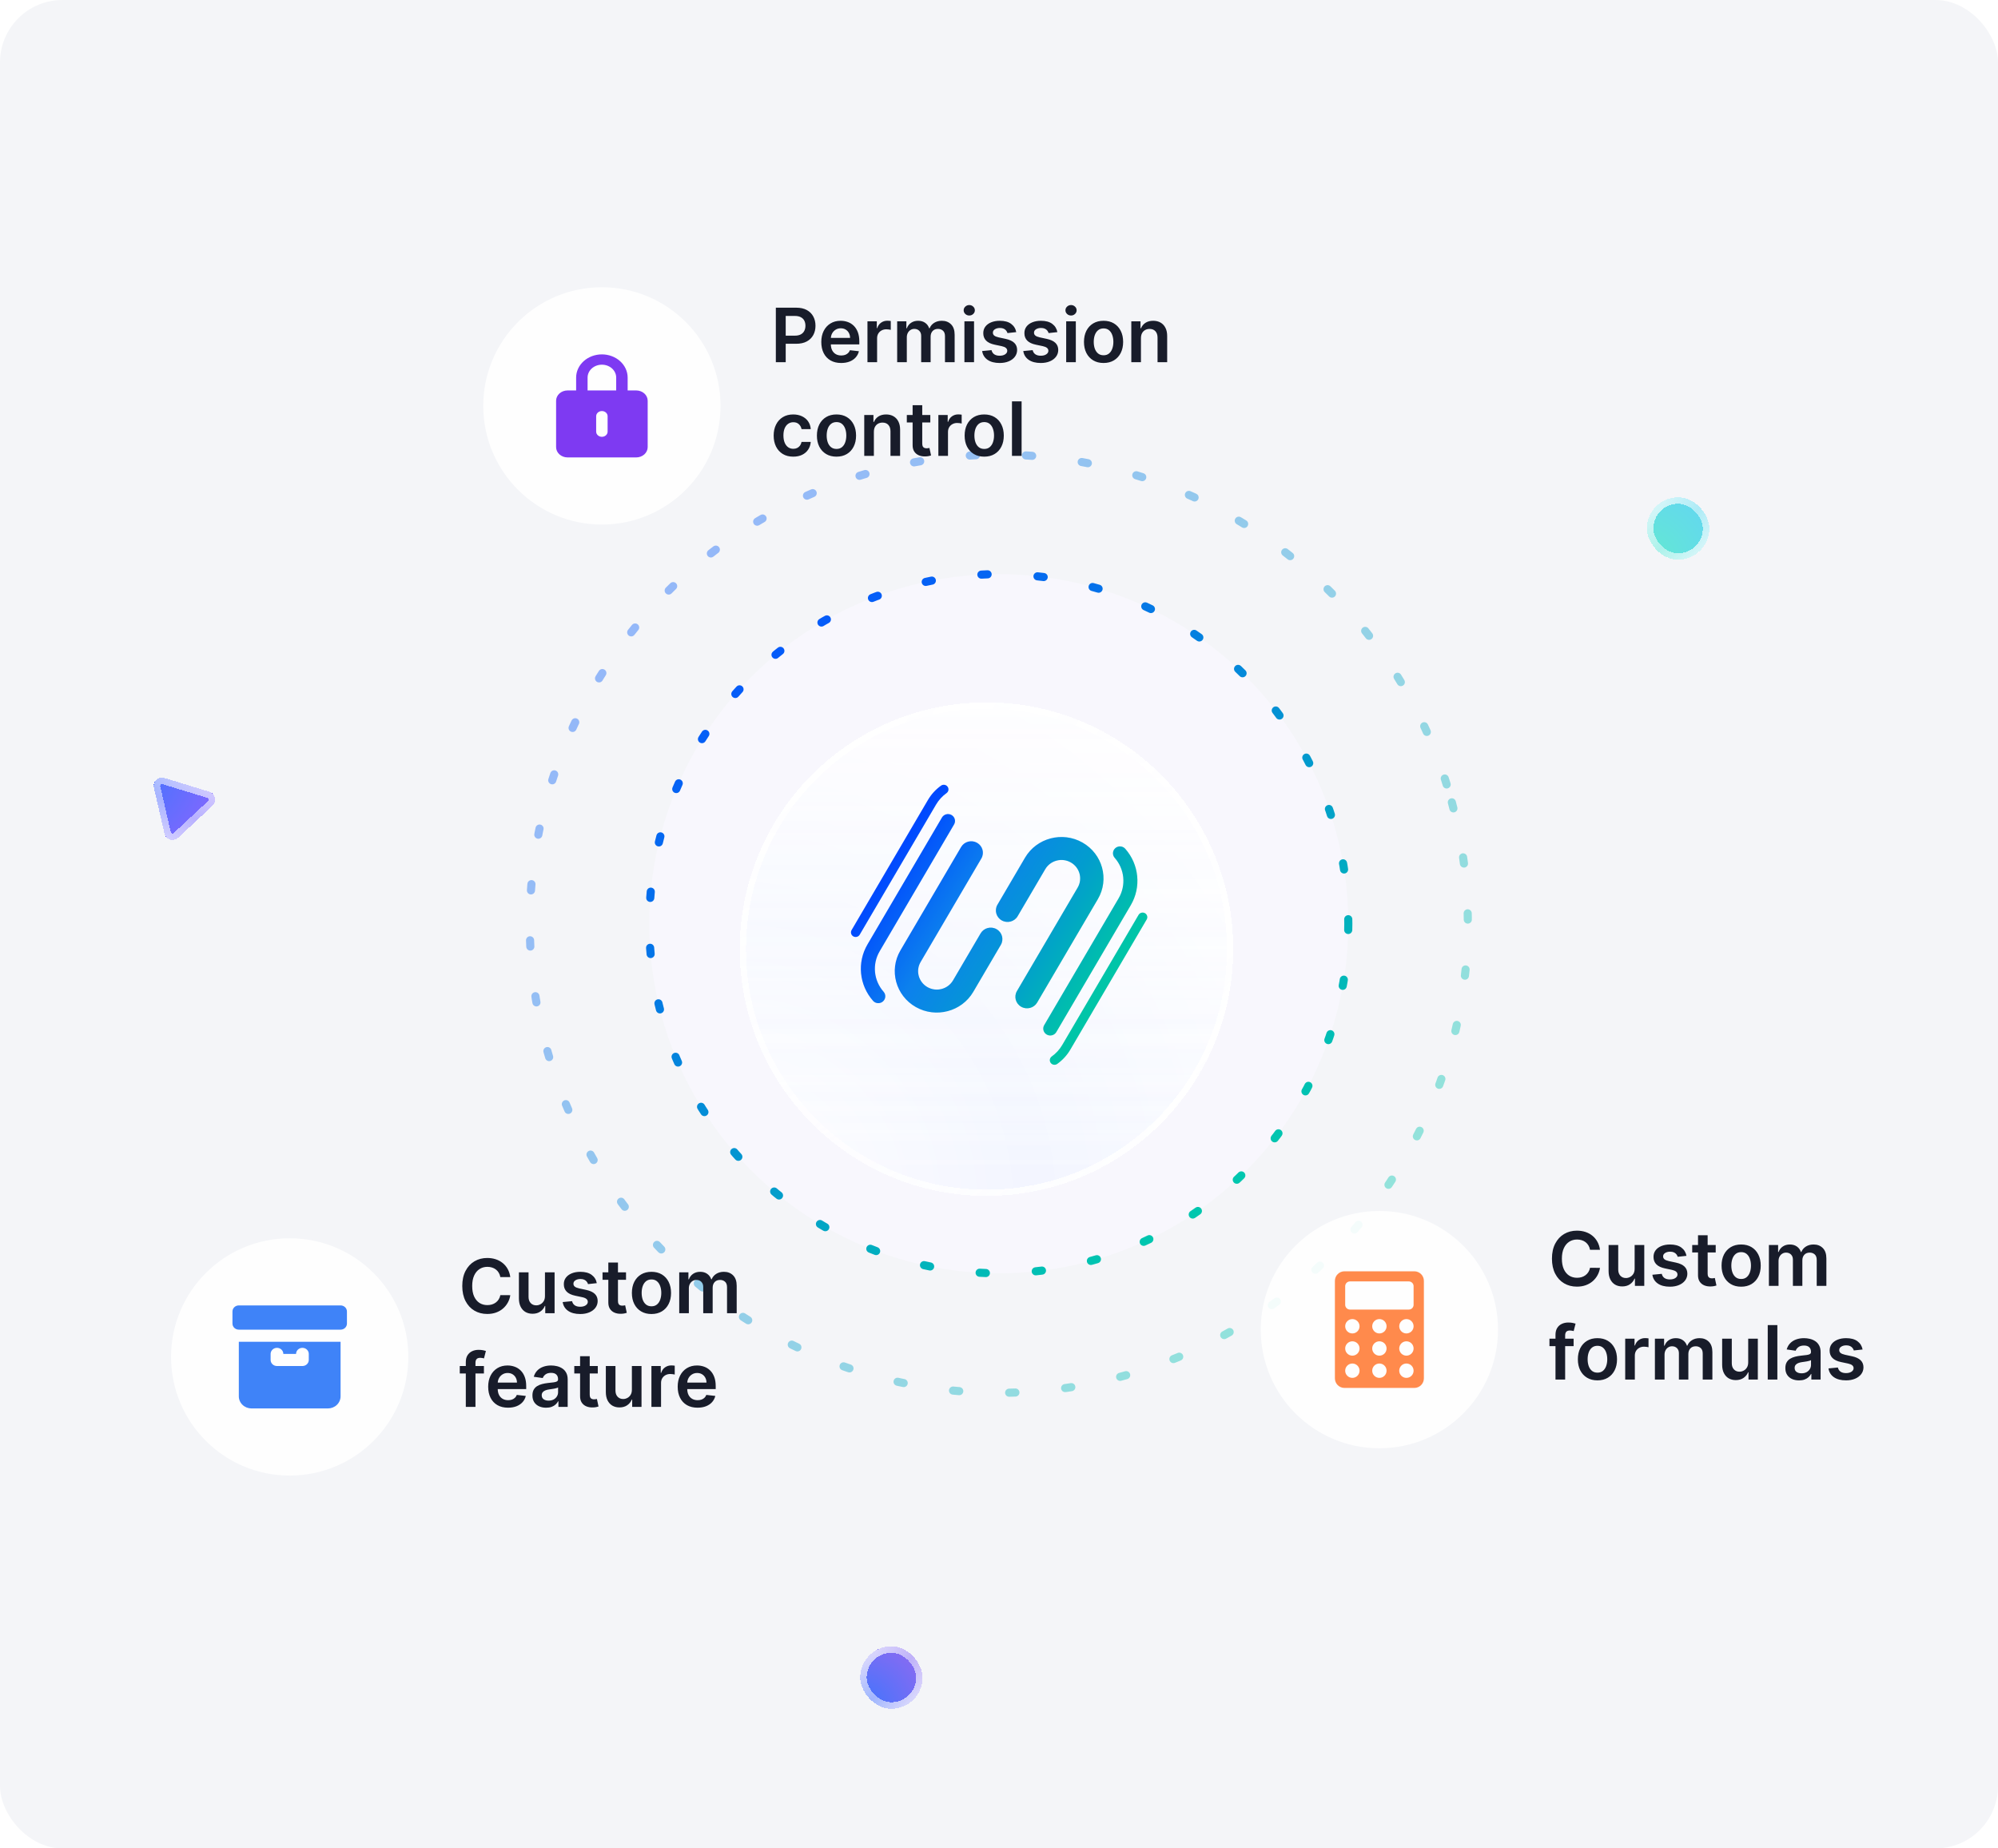 <svg width="320" height="296" viewBox="0 0 320 296" fill="none" xmlns="http://www.w3.org/2000/svg">
<rect width="320" height="296" rx="10" fill="#F4F5F8"/>
<circle cx="159.968" cy="147.923" r="55.98" fill="#F8F7FD" stroke="url(#paint0_linear_6273_20336)" stroke-width="1.3" stroke-linecap="round" stroke-dasharray="1 8"/>
<circle cx="159.969" cy="147.925" r="75.118" transform="rotate(-15 159.969 147.925)" stroke="url(#paint1_linear_6273_20336)" stroke-opacity="0.4" stroke-width="1.3" stroke-linecap="round" stroke-dasharray="1 8"/>
<g filter="url(#filter0_d_6273_20336)">
<circle cx="159.997" cy="147.994" r="39.515" fill="url(#paint2_radial_6273_20336)" fill-opacity="0.8" shape-rendering="crispEdges"/>
<circle cx="159.997" cy="147.994" r="39.515" fill="url(#paint3_linear_6273_20336)" fill-opacity="0.2" shape-rendering="crispEdges"/>
<circle cx="159.997" cy="147.994" r="39.515" fill="url(#paint4_linear_6273_20336)" fill-opacity="0.4" shape-rendering="crispEdges"/>
<circle cx="159.997" cy="147.994" r="39.515" fill="url(#paint5_linear_6273_20336)" fill-opacity="0.4" shape-rendering="crispEdges"/>
<circle cx="159.997" cy="147.994" r="39.015" stroke="url(#paint6_radial_6273_20336)" shape-rendering="crispEdges"/>
</g>
<g opacity="0.14" filter="url(#filter1_f_6273_20336)">
<path d="M140.109 160.498C140.004 160.439 139.906 160.362 139.823 160.265C137.6 157.749 137.245 154.121 138.937 151.237L150.863 130.916C151.173 130.388 151.859 130.207 152.395 130.512C152.932 130.817 153.115 131.492 152.807 132.021L140.881 152.342C139.667 154.41 139.923 157.013 141.517 158.817C141.924 159.278 141.874 159.975 141.406 160.375C141.035 160.693 140.511 160.727 140.109 160.498ZM137.689 149.679L149.916 128.844C150.344 128.115 150.909 127.496 151.597 127.005C151.931 126.766 152.005 126.306 151.762 125.977C151.519 125.648 151.051 125.576 150.717 125.814C149.859 126.427 149.153 127.199 148.62 128.107L136.393 148.943C136.187 149.295 136.31 149.745 136.666 149.948C137.023 150.15 137.482 150.03 137.689 149.678V149.679ZM155.877 158.838L160.295 151.308C160.811 150.429 160.505 149.302 159.61 148.795C158.716 148.286 157.571 148.588 157.055 149.468L152.637 156.997C151.81 158.405 149.974 158.89 148.544 158.077C147.113 157.264 146.62 155.457 147.447 154.05L157.173 137.477C157.689 136.597 157.383 135.471 156.488 134.963C155.593 134.455 154.449 134.757 153.933 135.637L144.207 152.209C142.349 155.375 143.455 159.436 146.673 161.264C149.891 163.092 154.02 162.003 155.877 158.838ZM178.638 135.811C178.17 136.211 178.121 136.909 178.527 137.369C180.122 139.174 180.377 141.776 179.164 143.845L167.238 164.166C166.928 164.694 167.111 165.37 167.649 165.675C168.186 165.98 168.872 165.799 169.182 165.271L181.108 144.95C182.8 142.065 182.444 138.438 180.222 135.922C180.138 135.827 180.041 135.749 179.936 135.689C179.532 135.46 179.009 135.495 178.638 135.811ZM182.355 146.508L170.129 167.343C169.701 168.072 169.135 168.691 168.448 169.182C168.114 169.421 168.039 169.881 168.282 170.21C168.525 170.539 168.993 170.611 169.327 170.373C170.186 169.76 170.892 168.988 171.425 168.08L183.651 147.244C183.858 146.892 183.735 146.442 183.378 146.239C183.02 146.035 182.563 146.157 182.355 146.509V146.508ZM164.168 137.349L159.75 144.879C159.233 145.758 159.539 146.885 160.434 147.392C161.329 147.901 162.473 147.599 162.989 146.719L167.408 139.189C168.234 137.782 170.07 137.297 171.5 138.11C172.932 138.922 173.424 140.73 172.598 142.137L162.872 158.71C162.355 159.589 162.662 160.716 163.556 161.223C164.451 161.732 165.595 161.43 166.112 160.55L175.838 143.977C177.696 140.812 176.589 136.751 173.371 134.923C170.154 133.095 166.024 134.184 164.168 137.349Z" fill="url(#paint7_linear_6273_20336)"/>
</g>
<path d="M140.109 160.498C140.004 160.439 139.906 160.362 139.823 160.265C137.6 157.749 137.245 154.121 138.937 151.237L150.863 130.916C151.173 130.388 151.859 130.207 152.395 130.512C152.932 130.817 153.115 131.492 152.807 132.021L140.881 152.342C139.667 154.41 139.923 157.013 141.517 158.817C141.924 159.278 141.874 159.975 141.406 160.375C141.035 160.693 140.511 160.727 140.109 160.498ZM137.689 149.679L149.916 128.844C150.344 128.115 150.909 127.496 151.597 127.005C151.931 126.766 152.005 126.306 151.762 125.977C151.519 125.648 151.051 125.576 150.717 125.814C149.859 126.427 149.153 127.199 148.62 128.107L136.393 148.943C136.187 149.295 136.31 149.745 136.666 149.948C137.023 150.15 137.482 150.03 137.689 149.678V149.679ZM155.877 158.838L160.295 151.308C160.811 150.429 160.505 149.302 159.61 148.795C158.716 148.286 157.571 148.588 157.055 149.468L152.637 156.997C151.81 158.405 149.974 158.89 148.544 158.077C147.113 157.264 146.62 155.457 147.447 154.05L157.173 137.477C157.689 136.597 157.383 135.471 156.488 134.963C155.593 134.455 154.449 134.757 153.933 135.637L144.207 152.209C142.349 155.375 143.455 159.436 146.673 161.264C149.891 163.092 154.02 162.003 155.877 158.838ZM178.638 135.811C178.17 136.211 178.121 136.909 178.527 137.369C180.122 139.174 180.377 141.776 179.164 143.845L167.238 164.166C166.928 164.694 167.111 165.37 167.649 165.675C168.186 165.98 168.872 165.799 169.182 165.271L181.108 144.95C182.8 142.065 182.444 138.438 180.222 135.922C180.138 135.827 180.041 135.749 179.936 135.689C179.532 135.46 179.009 135.495 178.638 135.811ZM182.355 146.508L170.129 167.343C169.701 168.072 169.135 168.691 168.448 169.182C168.114 169.421 168.039 169.881 168.282 170.21C168.525 170.539 168.993 170.611 169.327 170.373C170.186 169.76 170.892 168.988 171.425 168.08L183.651 147.244C183.858 146.892 183.735 146.442 183.378 146.239C183.02 146.035 182.563 146.157 182.355 146.509V146.508ZM164.168 137.349L159.75 144.879C159.233 145.758 159.539 146.885 160.434 147.392C161.329 147.901 162.473 147.599 162.989 146.719L167.408 139.189C168.234 137.782 170.07 137.297 171.5 138.11C172.932 138.922 173.424 140.73 172.598 142.137L162.872 158.71C162.355 159.589 162.662 160.716 163.556 161.223C164.451 161.732 165.595 161.43 166.112 160.55L175.838 143.977C177.696 140.812 176.589 136.751 173.371 134.923C170.154 133.095 166.024 134.184 164.168 137.349Z" fill="url(#paint8_linear_6273_20336)"/>
<g filter="url(#filter2_d_6273_20336)">
<path d="M201.922 208.922C201.922 198.428 210.428 189.922 220.922 189.922C231.415 189.922 239.922 198.428 239.922 208.922C239.922 219.415 231.415 227.922 220.922 227.922C210.428 227.922 201.922 219.415 201.922 208.922Z" fill="white" fill-opacity="0.9"/>
<path fill-rule="evenodd" clip-rule="evenodd" d="M213.798 201.117C213.798 200.27 214.484 199.584 215.331 199.584H226.517C227.364 199.584 228.05 200.27 228.05 201.117V216.728C228.05 217.575 227.364 218.261 226.517 218.261H215.331C214.484 218.261 213.798 217.575 213.798 216.728V201.117ZM215.446 201.97C215.446 201.547 215.79 201.204 216.213 201.204H225.635C226.059 201.204 226.402 201.547 226.402 201.97V204.946C226.402 205.369 226.059 205.712 225.635 205.712H216.213C215.79 205.712 215.446 205.369 215.446 204.946V201.97ZM216.596 209.535C217.231 209.535 217.746 209.021 217.746 208.386C217.746 207.751 217.231 207.236 216.596 207.236C215.961 207.236 215.446 207.751 215.446 208.386C215.446 209.021 215.961 209.535 216.596 209.535ZM222.074 208.386C222.074 209.021 221.559 209.535 220.924 209.535C220.289 209.535 219.774 209.021 219.774 208.386C219.774 207.751 220.289 207.236 220.924 207.236C221.559 207.236 222.074 207.751 222.074 208.386ZM225.252 209.535C225.887 209.535 226.402 209.021 226.402 208.386C226.402 207.751 225.887 207.236 225.252 207.236C224.617 207.236 224.102 207.751 224.102 208.386C224.102 209.021 224.617 209.535 225.252 209.535ZM217.746 211.943C217.746 212.578 217.231 213.093 216.596 213.093C215.961 213.093 215.446 212.578 215.446 211.943C215.446 211.308 215.961 210.794 216.596 210.794C217.231 210.794 217.746 211.308 217.746 211.943ZM220.924 213.093C221.559 213.093 222.074 212.578 222.074 211.943C222.074 211.308 221.559 210.794 220.924 210.794C220.289 210.794 219.774 211.308 219.774 211.943C219.774 212.578 220.289 213.093 220.924 213.093ZM226.402 211.943C226.402 212.578 225.887 213.093 225.252 213.093C224.617 213.093 224.102 212.578 224.102 211.943C224.102 211.308 224.617 210.794 225.252 210.794C225.887 210.794 226.402 211.308 226.402 211.943ZM216.596 216.65C217.231 216.65 217.746 216.136 217.746 215.501C217.746 214.866 217.231 214.351 216.596 214.351C215.961 214.351 215.446 214.866 215.446 215.501C215.446 216.136 215.961 216.65 216.596 216.65ZM222.074 215.501C222.074 216.136 221.559 216.65 220.924 216.65C220.289 216.65 219.774 216.136 219.774 215.501C219.774 214.866 220.289 214.351 220.924 214.351C221.559 214.351 222.074 214.866 222.074 215.501ZM225.252 216.65C225.887 216.65 226.402 216.136 226.402 215.501C226.402 214.866 225.887 214.351 225.252 214.351C224.617 214.351 224.102 214.866 224.102 215.501C224.102 216.136 224.617 216.65 225.252 216.65Z" fill="#FF8A4C"/>
</g>
<path d="M256.253 200.139H254.659C254.614 199.878 254.53 199.646 254.408 199.445C254.286 199.24 254.134 199.067 253.952 198.925C253.77 198.783 253.563 198.676 253.33 198.605C253.099 198.531 252.851 198.494 252.584 198.494C252.109 198.494 251.689 198.614 251.322 198.852C250.956 199.088 250.669 199.435 250.462 199.892C250.254 200.347 250.151 200.902 250.151 201.558C250.151 202.226 250.254 202.788 250.462 203.246C250.672 203.7 250.959 204.044 251.322 204.277C251.689 204.507 252.108 204.622 252.58 204.622C252.841 204.622 253.085 204.588 253.312 204.52C253.543 204.449 253.749 204.345 253.93 204.209C254.115 204.072 254.27 203.905 254.395 203.706C254.523 203.507 254.611 203.28 254.659 203.024L256.253 203.033C256.193 203.447 256.064 203.837 255.865 204.2C255.669 204.564 255.412 204.885 255.094 205.163C254.776 205.439 254.403 205.655 253.977 205.811C253.551 205.964 253.078 206.041 252.558 206.041C251.791 206.041 251.107 205.864 250.504 205.509C249.902 205.153 249.428 204.641 249.081 203.97C248.734 203.3 248.561 202.496 248.561 201.558C248.561 200.618 248.736 199.814 249.085 199.146C249.435 198.476 249.911 197.963 250.513 197.608C251.115 197.253 251.797 197.075 252.558 197.075C253.044 197.075 253.496 197.143 253.913 197.28C254.331 197.416 254.703 197.616 255.03 197.881C255.357 198.142 255.625 198.463 255.835 198.844C256.048 199.222 256.188 199.653 256.253 200.139ZM261.804 203.169V199.376H263.347V205.922H261.851V204.759H261.783C261.635 205.125 261.392 205.425 261.054 205.658C260.719 205.891 260.306 206.007 259.814 206.007C259.385 206.007 259.006 205.912 258.676 205.722C258.35 205.528 258.094 205.249 257.909 204.882C257.725 204.513 257.632 204.067 257.632 203.544V199.376H259.175V203.305C259.175 203.72 259.289 204.05 259.516 204.294C259.743 204.538 260.042 204.661 260.411 204.661C260.638 204.661 260.858 204.605 261.071 204.494C261.284 204.384 261.459 204.219 261.596 204C261.735 203.778 261.804 203.501 261.804 203.169ZM270.107 201.107L268.7 201.26C268.661 201.118 268.591 200.984 268.491 200.859C268.395 200.734 268.264 200.634 268.099 200.557C267.935 200.48 267.733 200.442 267.494 200.442C267.173 200.442 266.903 200.511 266.685 200.651C266.469 200.79 266.362 200.97 266.365 201.192C266.362 201.382 266.432 201.537 266.574 201.656C266.719 201.776 266.957 201.874 267.29 201.95L268.406 202.189C269.026 202.322 269.486 202.534 269.787 202.824C270.091 203.114 270.244 203.493 270.247 203.962C270.244 204.374 270.124 204.737 269.885 205.053C269.649 205.365 269.321 205.609 268.901 205.786C268.48 205.962 267.997 206.05 267.452 206.05C266.651 206.05 266.006 205.882 265.517 205.547C265.028 205.209 264.737 204.739 264.643 204.136L266.148 203.991C266.216 204.287 266.361 204.51 266.582 204.661C266.804 204.811 267.092 204.886 267.447 204.886C267.814 204.886 268.108 204.811 268.33 204.661C268.554 204.51 268.666 204.324 268.666 204.102C268.666 203.915 268.594 203.76 268.449 203.638C268.307 203.516 268.085 203.422 267.784 203.357L266.668 203.122C266.04 202.991 265.575 202.771 265.274 202.462C264.973 202.149 264.824 201.754 264.827 201.277C264.824 200.874 264.933 200.524 265.155 200.229C265.379 199.93 265.69 199.7 266.088 199.538C266.489 199.374 266.95 199.291 267.473 199.291C268.24 199.291 268.844 199.455 269.284 199.781C269.727 200.108 270.001 200.55 270.107 201.107ZM274.788 199.376V200.57H271.025V199.376H274.788ZM271.954 197.808H273.496V203.953C273.496 204.161 273.528 204.32 273.59 204.43C273.656 204.538 273.741 204.612 273.846 204.652C273.951 204.692 274.067 204.712 274.195 204.712C274.292 204.712 274.38 204.705 274.46 204.69C274.542 204.676 274.604 204.663 274.647 204.652L274.907 205.858C274.825 205.886 274.707 205.918 274.553 205.952C274.403 205.986 274.218 206.006 273.999 206.011C273.613 206.023 273.265 205.964 272.955 205.837C272.646 205.706 272.4 205.504 272.218 205.232C272.039 204.959 271.951 204.618 271.954 204.209V197.808ZM278.863 206.05C278.223 206.05 277.669 205.909 277.201 205.628C276.732 205.347 276.368 204.953 276.11 204.447C275.854 203.942 275.726 203.351 275.726 202.675C275.726 201.999 275.854 201.406 276.11 200.898C276.368 200.389 276.732 199.994 277.201 199.713C277.669 199.432 278.223 199.291 278.863 199.291C279.502 199.291 280.056 199.432 280.525 199.713C280.993 199.994 281.355 200.389 281.611 200.898C281.87 201.406 281.999 201.999 281.999 202.675C281.999 203.351 281.87 203.942 281.611 204.447C281.355 204.953 280.993 205.347 280.525 205.628C280.056 205.909 279.502 206.05 278.863 206.05ZM278.871 204.814C279.218 204.814 279.507 204.719 279.74 204.528C279.973 204.335 280.147 204.077 280.26 203.753C280.377 203.429 280.435 203.068 280.435 202.67C280.435 202.27 280.377 201.908 280.26 201.584C280.147 201.257 279.973 200.997 279.74 200.804C279.507 200.611 279.218 200.514 278.871 200.514C278.516 200.514 278.221 200.611 277.985 200.804C277.752 200.997 277.577 201.257 277.461 201.584C277.347 201.908 277.29 202.27 277.29 202.67C277.29 203.068 277.347 203.429 277.461 203.753C277.577 204.077 277.752 204.335 277.985 204.528C278.221 204.719 278.516 204.814 278.871 204.814ZM283.308 205.922V199.376H284.783V200.489H284.859C284.996 200.114 285.222 199.821 285.537 199.611C285.852 199.398 286.229 199.291 286.666 199.291C287.109 199.291 287.483 199.399 287.787 199.615C288.094 199.828 288.31 200.119 288.435 200.489H288.503C288.648 200.125 288.892 199.835 289.236 199.619C289.582 199.401 289.993 199.291 290.467 199.291C291.07 199.291 291.561 199.482 291.942 199.862C292.322 200.243 292.513 200.798 292.513 201.528V205.922H290.966V201.767C290.966 201.361 290.858 201.064 290.642 200.876C290.426 200.686 290.162 200.591 289.849 200.591C289.477 200.591 289.186 200.707 288.976 200.94C288.768 201.17 288.665 201.47 288.665 201.839V205.922H287.152V201.703C287.152 201.365 287.05 201.095 286.845 200.893C286.643 200.692 286.379 200.591 286.053 200.591C285.831 200.591 285.629 200.648 285.447 200.761C285.266 200.872 285.121 201.03 285.013 201.234C284.905 201.436 284.851 201.672 284.851 201.942V205.922H283.308ZM252.03 214.376V215.57H248.161V214.376H252.03ZM249.128 220.922V213.759C249.128 213.318 249.219 212.952 249.401 212.659C249.585 212.366 249.832 212.148 250.142 212.003C250.452 211.858 250.795 211.786 251.173 211.786C251.44 211.786 251.678 211.807 251.885 211.849C252.092 211.892 252.246 211.93 252.345 211.964L252.038 213.158C251.973 213.138 251.891 213.118 251.791 213.098C251.692 213.075 251.581 213.064 251.459 213.064C251.172 213.064 250.969 213.134 250.849 213.273C250.733 213.409 250.675 213.605 250.675 213.861V220.922H249.128ZM255.847 221.05C255.208 221.05 254.654 220.909 254.185 220.628C253.716 220.347 253.353 219.953 253.094 219.447C252.838 218.942 252.711 218.351 252.711 217.675C252.711 216.999 252.838 216.406 253.094 215.898C253.353 215.389 253.716 214.994 254.185 214.713C254.654 214.432 255.208 214.291 255.847 214.291C256.486 214.291 257.04 214.432 257.509 214.713C257.978 214.994 258.34 215.389 258.596 215.898C258.854 216.406 258.983 216.999 258.983 217.675C258.983 218.351 258.854 218.942 258.596 219.447C258.34 219.953 257.978 220.347 257.509 220.628C257.04 220.909 256.486 221.05 255.847 221.05ZM255.855 219.814C256.202 219.814 256.492 219.719 256.725 219.528C256.958 219.335 257.131 219.077 257.245 218.753C257.361 218.429 257.419 218.068 257.419 217.67C257.419 217.27 257.361 216.908 257.245 216.584C257.131 216.257 256.958 215.997 256.725 215.804C256.492 215.611 256.202 215.514 255.855 215.514C255.5 215.514 255.205 215.611 254.969 215.804C254.736 215.997 254.561 216.257 254.445 216.584C254.331 216.908 254.275 217.27 254.275 217.67C254.275 218.068 254.331 218.429 254.445 218.753C254.561 219.077 254.736 219.335 254.969 219.528C255.205 219.719 255.5 219.814 255.855 219.814ZM260.293 220.922V214.376H261.788V215.467H261.857C261.976 215.089 262.18 214.798 262.47 214.594C262.763 214.386 263.097 214.283 263.472 214.283C263.557 214.283 263.652 214.287 263.757 214.295C263.865 214.301 263.955 214.311 264.026 214.325V215.744C263.96 215.722 263.857 215.702 263.714 215.685C263.575 215.665 263.44 215.655 263.31 215.655C263.028 215.655 262.776 215.716 262.551 215.838C262.33 215.957 262.155 216.124 262.027 216.337C261.899 216.55 261.835 216.795 261.835 217.074V220.922H260.293ZM265.05 220.922V214.376H266.525V215.489H266.602C266.738 215.114 266.964 214.821 267.279 214.611C267.594 214.398 267.971 214.291 268.408 214.291C268.852 214.291 269.225 214.399 269.529 214.615C269.836 214.828 270.052 215.119 270.177 215.489H270.245C270.39 215.125 270.634 214.835 270.978 214.619C271.325 214.401 271.735 214.291 272.21 214.291C272.812 214.291 273.303 214.482 273.684 214.862C274.065 215.243 274.255 215.798 274.255 216.528V220.922H272.708V216.767C272.708 216.361 272.6 216.064 272.384 215.876C272.168 215.686 271.904 215.591 271.592 215.591C271.219 215.591 270.928 215.707 270.718 215.94C270.511 216.17 270.407 216.47 270.407 216.839V220.922H268.894V216.703C268.894 216.365 268.792 216.095 268.587 215.893C268.386 215.692 268.121 215.591 267.795 215.591C267.573 215.591 267.371 215.648 267.19 215.761C267.008 215.872 266.863 216.03 266.755 216.234C266.647 216.436 266.593 216.672 266.593 216.942V220.922H265.05ZM279.992 218.169V214.376H281.534V220.922H280.039V219.759H279.971C279.823 220.125 279.58 220.425 279.242 220.658C278.907 220.891 278.493 221.007 278.002 221.007C277.573 221.007 277.194 220.912 276.864 220.722C276.537 220.528 276.282 220.249 276.097 219.882C275.912 219.513 275.82 219.067 275.82 218.544V214.376H277.363V218.305C277.363 218.72 277.476 219.05 277.703 219.294C277.931 219.538 278.229 219.661 278.598 219.661C278.826 219.661 279.046 219.605 279.259 219.494C279.472 219.384 279.647 219.219 279.783 219C279.922 218.778 279.992 218.501 279.992 218.169ZM284.663 212.195V220.922H283.121V212.195H284.663ZM288.133 221.054C287.718 221.054 287.345 220.98 287.012 220.832C286.683 220.682 286.422 220.46 286.228 220.168C286.038 219.875 285.943 219.514 285.943 219.085C285.943 218.716 286.011 218.411 286.147 218.169C286.284 217.928 286.47 217.734 286.706 217.589C286.941 217.445 287.207 217.335 287.502 217.261C287.801 217.185 288.109 217.129 288.427 217.095C288.811 217.055 289.122 217.02 289.36 216.989C289.599 216.955 289.772 216.903 289.88 216.835C289.991 216.764 290.047 216.655 290.047 216.507V216.482C290.047 216.161 289.951 215.912 289.761 215.736C289.571 215.56 289.297 215.472 288.939 215.472C288.561 215.472 288.261 215.554 288.039 215.719C287.821 215.884 287.673 216.078 287.596 216.303L286.156 216.098C286.27 215.7 286.457 215.368 286.718 215.101C286.98 214.831 287.299 214.629 287.677 214.496C288.055 214.359 288.473 214.291 288.93 214.291C289.245 214.291 289.559 214.328 289.872 214.402C290.184 214.476 290.47 214.598 290.728 214.768C290.987 214.936 291.194 215.165 291.35 215.455C291.51 215.744 291.589 216.107 291.589 216.541V220.922H290.106V220.023H290.055C289.961 220.205 289.829 220.375 289.659 220.534C289.491 220.69 289.279 220.817 289.024 220.913C288.771 221.007 288.474 221.054 288.133 221.054ZM288.534 219.92C288.843 219.92 289.112 219.859 289.339 219.737C289.566 219.612 289.741 219.447 289.863 219.243C289.988 219.038 290.051 218.815 290.051 218.574V217.803C290.002 217.842 289.92 217.879 289.804 217.913C289.69 217.947 289.562 217.977 289.42 218.003C289.278 218.028 289.137 218.051 288.998 218.071C288.859 218.091 288.738 218.108 288.636 218.122C288.406 218.153 288.2 218.205 288.018 218.276C287.836 218.347 287.693 218.446 287.588 218.574C287.483 218.699 287.43 218.861 287.43 219.06C287.43 219.344 287.534 219.558 287.741 219.703C287.949 219.848 288.213 219.92 288.534 219.92ZM298.314 216.107L296.907 216.26C296.868 216.118 296.798 215.984 296.699 215.859C296.602 215.734 296.471 215.634 296.306 215.557C296.142 215.48 295.94 215.442 295.701 215.442C295.38 215.442 295.11 215.511 294.892 215.651C294.676 215.79 294.569 215.97 294.572 216.192C294.569 216.382 294.639 216.537 294.781 216.656C294.926 216.776 295.164 216.874 295.497 216.95L296.613 217.189C297.233 217.322 297.693 217.534 297.994 217.824C298.298 218.114 298.451 218.493 298.454 218.962C298.451 219.374 298.331 219.737 298.092 220.053C297.856 220.365 297.528 220.609 297.108 220.786C296.687 220.962 296.204 221.05 295.659 221.05C294.858 221.05 294.213 220.882 293.724 220.547C293.235 220.209 292.944 219.739 292.85 219.136L294.355 218.991C294.423 219.287 294.568 219.51 294.789 219.661C295.011 219.811 295.299 219.886 295.654 219.886C296.021 219.886 296.315 219.811 296.537 219.661C296.761 219.51 296.873 219.324 296.873 219.102C296.873 218.915 296.801 218.76 296.656 218.638C296.514 218.516 296.292 218.422 295.991 218.357L294.875 218.122C294.247 217.991 293.782 217.771 293.481 217.462C293.18 217.149 293.031 216.754 293.034 216.277C293.031 215.874 293.14 215.524 293.362 215.229C293.586 214.93 293.897 214.7 294.295 214.538C294.696 214.374 295.157 214.291 295.68 214.291C296.447 214.291 297.051 214.455 297.491 214.781C297.934 215.108 298.208 215.55 298.314 216.107Z" fill="#181C2A"/>
<g filter="url(#filter3_d_6273_20336)">
<path d="M77.398 61C77.398 50.507 85.905 42 96.398 42C106.892 42 115.398 50.507 115.398 61C115.398 71.493 106.892 80 96.398 80C85.905 80 77.398 71.493 77.398 61Z" fill="white" fill-opacity="0.9"/>
<path d="M101.899 58.525H100.524V56.462C100.524 55.478 100.089 54.534 99.316 53.837C98.542 53.141 97.493 52.75 96.399 52.75C95.305 52.75 94.255 53.141 93.482 53.837C92.708 54.534 92.274 55.478 92.274 56.462V58.525H90.899C90.412 58.525 89.946 58.699 89.602 59.008C89.259 59.318 89.065 59.737 89.065 60.175V67.6C89.065 68.038 89.259 68.457 89.602 68.767C89.946 69.076 90.412 69.25 90.899 69.25H101.899C102.385 69.25 102.851 69.076 103.195 68.767C103.539 68.457 103.732 68.038 103.732 67.6V60.175C103.732 59.737 103.539 59.318 103.195 59.008C102.851 58.699 102.385 58.525 101.899 58.525ZM97.315 65.125C97.315 65.344 97.219 65.554 97.047 65.708C96.875 65.863 96.642 65.95 96.399 65.95C96.156 65.95 95.922 65.863 95.751 65.708C95.579 65.554 95.482 65.344 95.482 65.125V62.65C95.482 62.431 95.579 62.221 95.751 62.067C95.922 61.912 96.156 61.825 96.399 61.825C96.642 61.825 96.875 61.912 97.047 62.067C97.219 62.221 97.315 62.431 97.315 62.65V65.125ZM98.69 58.525H94.107V56.462C94.107 55.916 94.349 55.391 94.778 55.004C95.208 54.617 95.791 54.4 96.399 54.4C97.007 54.4 97.589 54.617 98.019 55.004C98.449 55.391 98.69 55.916 98.69 56.462V58.525Z" fill="#7E3AF2"/>
</g>
<path d="M124.259 58V49.273H127.532C128.202 49.273 128.765 49.398 129.219 49.648C129.677 49.898 130.022 50.242 130.255 50.679C130.491 51.114 130.609 51.608 130.609 52.162C130.609 52.722 130.491 53.219 130.255 53.653C130.019 54.088 129.671 54.43 129.211 54.68C128.751 54.928 128.184 55.051 127.511 55.051H125.342V53.751H127.298C127.69 53.751 128.011 53.683 128.261 53.547C128.511 53.41 128.695 53.223 128.815 52.984C128.937 52.746 128.998 52.472 128.998 52.162C128.998 51.852 128.937 51.58 128.815 51.344C128.695 51.108 128.509 50.925 128.256 50.794C128.006 50.66 127.684 50.594 127.289 50.594H125.84V58H124.259ZM134.718 58.128C134.061 58.128 133.495 57.992 133.017 57.719C132.543 57.443 132.178 57.054 131.922 56.551C131.667 56.045 131.539 55.45 131.539 54.766C131.539 54.092 131.667 53.501 131.922 52.993C132.181 52.481 132.542 52.084 133.005 51.8C133.468 51.513 134.012 51.369 134.637 51.369C135.04 51.369 135.421 51.435 135.779 51.565C136.14 51.693 136.458 51.892 136.733 52.162C137.012 52.432 137.23 52.776 137.39 53.193C137.549 53.608 137.628 54.102 137.628 54.676V55.149H132.263V54.109H136.15C136.147 53.814 136.083 53.551 135.958 53.321C135.833 53.088 135.658 52.905 135.434 52.771C135.212 52.638 134.953 52.571 134.658 52.571C134.343 52.571 134.066 52.648 133.827 52.801C133.588 52.952 133.402 53.151 133.269 53.398C133.138 53.642 133.071 53.91 133.069 54.203V55.111C133.069 55.492 133.138 55.818 133.277 56.091C133.417 56.361 133.611 56.568 133.861 56.713C134.111 56.855 134.404 56.926 134.739 56.926C134.963 56.926 135.167 56.895 135.348 56.832C135.53 56.767 135.688 56.672 135.821 56.547C135.955 56.422 136.056 56.267 136.124 56.082L137.564 56.244C137.473 56.625 137.3 56.957 137.044 57.242C136.792 57.523 136.468 57.742 136.073 57.898C135.678 58.051 135.226 58.128 134.718 58.128ZM138.933 58V51.455H140.429V52.545H140.497C140.616 52.168 140.821 51.876 141.111 51.672C141.403 51.465 141.737 51.361 142.112 51.361C142.197 51.361 142.293 51.365 142.398 51.374C142.506 51.379 142.595 51.389 142.666 51.403V52.822C142.601 52.8 142.497 52.78 142.355 52.763C142.216 52.743 142.081 52.733 141.95 52.733C141.669 52.733 141.416 52.794 141.192 52.916C140.97 53.035 140.795 53.202 140.668 53.415C140.54 53.628 140.476 53.874 140.476 54.152V58H138.933ZM143.691 58V51.455H145.165V52.567H145.242C145.379 52.192 145.604 51.899 145.92 51.689C146.235 51.476 146.612 51.369 147.049 51.369C147.492 51.369 147.866 51.477 148.17 51.693C148.477 51.906 148.692 52.197 148.817 52.567H148.886C149.031 52.203 149.275 51.913 149.619 51.697C149.965 51.479 150.376 51.369 150.85 51.369C151.452 51.369 151.944 51.56 152.325 51.94C152.705 52.321 152.896 52.876 152.896 53.606V58H151.349V53.845C151.349 53.439 151.241 53.142 151.025 52.955C150.809 52.764 150.545 52.669 150.232 52.669C149.86 52.669 149.569 52.785 149.359 53.019C149.151 53.249 149.048 53.548 149.048 53.918V58H147.535V53.781C147.535 53.443 147.433 53.173 147.228 52.972C147.026 52.77 146.762 52.669 146.435 52.669C146.214 52.669 146.012 52.726 145.83 52.84C145.648 52.95 145.504 53.108 145.396 53.312C145.288 53.514 145.234 53.75 145.234 54.02V58H143.691ZM154.461 58V51.455H156.003V58H154.461ZM155.236 50.526C154.992 50.526 154.782 50.445 154.605 50.283C154.429 50.118 154.341 49.92 154.341 49.69C154.341 49.457 154.429 49.26 154.605 49.098C154.782 48.933 154.992 48.851 155.236 48.851C155.483 48.851 155.694 48.933 155.867 49.098C156.043 49.26 156.131 49.457 156.131 49.69C156.131 49.92 156.043 50.118 155.867 50.283C155.694 50.445 155.483 50.526 155.236 50.526ZM162.763 53.185L161.357 53.338C161.317 53.196 161.247 53.062 161.148 52.938C161.051 52.812 160.92 52.712 160.756 52.635C160.591 52.558 160.389 52.52 160.151 52.52C159.83 52.52 159.56 52.59 159.341 52.729C159.125 52.868 159.018 53.048 159.021 53.27C159.018 53.46 159.088 53.615 159.23 53.734C159.375 53.854 159.614 53.952 159.946 54.028L161.062 54.267C161.682 54.401 162.142 54.612 162.443 54.902C162.747 55.192 162.901 55.571 162.903 56.04C162.901 56.452 162.78 56.815 162.541 57.131C162.305 57.443 161.977 57.688 161.557 57.864C161.136 58.04 160.653 58.128 160.108 58.128C159.307 58.128 158.662 57.96 158.173 57.625C157.685 57.287 157.393 56.817 157.3 56.215L158.804 56.07C158.872 56.365 159.017 56.588 159.239 56.739C159.46 56.889 159.749 56.965 160.104 56.965C160.47 56.965 160.764 56.889 160.986 56.739C161.21 56.588 161.322 56.402 161.322 56.18C161.322 55.993 161.25 55.838 161.105 55.716C160.963 55.594 160.741 55.5 160.44 55.435L159.324 55.2C158.696 55.07 158.232 54.849 157.93 54.54C157.629 54.227 157.48 53.832 157.483 53.355C157.48 52.952 157.589 52.602 157.811 52.307C158.036 52.008 158.347 51.778 158.744 51.617C159.145 51.452 159.607 51.369 160.129 51.369C160.896 51.369 161.5 51.533 161.94 51.859C162.384 52.186 162.658 52.628 162.763 53.185ZM169.349 53.185L167.942 53.338C167.903 53.196 167.833 53.062 167.734 52.938C167.637 52.812 167.506 52.712 167.342 52.635C167.177 52.558 166.975 52.52 166.737 52.52C166.415 52.52 166.146 52.59 165.927 52.729C165.711 52.868 165.604 53.048 165.607 53.27C165.604 53.46 165.674 53.615 165.816 53.734C165.961 53.854 166.2 53.952 166.532 54.028L167.648 54.267C168.268 54.401 168.728 54.612 169.029 54.902C169.333 55.192 169.487 55.571 169.489 56.04C169.487 56.452 169.366 56.815 169.127 57.131C168.891 57.443 168.563 57.688 168.143 57.864C167.722 58.04 167.239 58.128 166.694 58.128C165.893 58.128 165.248 57.96 164.759 57.625C164.271 57.287 163.979 56.817 163.886 56.215L165.39 56.07C165.458 56.365 165.603 56.588 165.825 56.739C166.046 56.889 166.335 56.965 166.69 56.965C167.056 56.965 167.35 56.889 167.572 56.739C167.796 56.588 167.908 56.402 167.908 56.18C167.908 55.993 167.836 55.838 167.691 55.716C167.549 55.594 167.327 55.5 167.026 55.435L165.91 55.2C165.282 55.07 164.817 54.849 164.516 54.54C164.215 54.227 164.066 53.832 164.069 53.355C164.066 52.952 164.175 52.602 164.397 52.307C164.621 52.008 164.933 51.778 165.33 51.617C165.731 51.452 166.192 51.369 166.715 51.369C167.482 51.369 168.086 51.533 168.526 51.859C168.969 52.186 169.244 52.628 169.349 53.185ZM170.761 58V51.455H172.304V58H170.761ZM171.537 50.526C171.293 50.526 171.082 50.445 170.906 50.283C170.73 50.118 170.642 49.92 170.642 49.69C170.642 49.457 170.73 49.26 170.906 49.098C171.082 48.933 171.293 48.851 171.537 48.851C171.784 48.851 171.994 48.933 172.168 49.098C172.344 49.26 172.432 49.457 172.432 49.69C172.432 49.92 172.344 50.118 172.168 50.283C171.994 50.445 171.784 50.526 171.537 50.526ZM176.745 58.128C176.106 58.128 175.552 57.987 175.083 57.706C174.615 57.425 174.251 57.031 173.993 56.526C173.737 56.02 173.609 55.429 173.609 54.753C173.609 54.077 173.737 53.484 173.993 52.976C174.251 52.467 174.615 52.072 175.083 51.791C175.552 51.51 176.106 51.369 176.745 51.369C177.385 51.369 177.939 51.51 178.407 51.791C178.876 52.072 179.238 52.467 179.494 52.976C179.752 53.484 179.882 54.077 179.882 54.753C179.882 55.429 179.752 56.02 179.494 56.526C179.238 57.031 178.876 57.425 178.407 57.706C177.939 57.987 177.385 58.128 176.745 58.128ZM176.754 56.892C177.1 56.892 177.39 56.797 177.623 56.606C177.856 56.413 178.029 56.155 178.143 55.831C178.26 55.507 178.318 55.146 178.318 54.749C178.318 54.348 178.26 53.986 178.143 53.662C178.029 53.335 177.856 53.075 177.623 52.882C177.39 52.689 177.1 52.592 176.754 52.592C176.399 52.592 176.103 52.689 175.868 52.882C175.635 53.075 175.46 53.335 175.343 53.662C175.23 53.986 175.173 54.348 175.173 54.749C175.173 55.146 175.23 55.507 175.343 55.831C175.46 56.155 175.635 56.413 175.868 56.606C176.103 56.797 176.399 56.892 176.754 56.892ZM182.734 54.165V58H181.191V51.455H182.665V52.567H182.742C182.893 52.2 183.133 51.909 183.462 51.693C183.795 51.477 184.205 51.369 184.694 51.369C185.146 51.369 185.539 51.466 185.874 51.659C186.212 51.852 186.474 52.132 186.658 52.499C186.846 52.865 186.938 53.31 186.935 53.832V58H185.393V54.071C185.393 53.633 185.279 53.291 185.052 53.044C184.827 52.797 184.516 52.673 184.119 52.673C183.849 52.673 183.609 52.733 183.398 52.852C183.191 52.969 183.028 53.138 182.908 53.359C182.792 53.581 182.734 53.849 182.734 54.165ZM127.046 73.128C126.393 73.128 125.832 72.984 125.363 72.697C124.897 72.41 124.538 72.014 124.285 71.508C124.035 71 123.91 70.415 123.91 69.753C123.91 69.088 124.038 68.501 124.293 67.993C124.549 67.481 124.91 67.084 125.376 66.8C125.844 66.513 126.398 66.369 127.038 66.369C127.569 66.369 128.039 66.467 128.448 66.663C128.86 66.856 129.188 67.131 129.433 67.486C129.677 67.838 129.816 68.25 129.85 68.722H128.376C128.316 68.406 128.174 68.144 127.95 67.933C127.728 67.72 127.431 67.614 127.059 67.614C126.744 67.614 126.467 67.699 126.228 67.869C125.989 68.037 125.803 68.278 125.67 68.594C125.539 68.909 125.474 69.287 125.474 69.727C125.474 70.173 125.539 70.557 125.67 70.878C125.8 71.196 125.984 71.442 126.219 71.615C126.458 71.785 126.738 71.871 127.059 71.871C127.286 71.871 127.489 71.828 127.668 71.743C127.85 71.655 128.002 71.528 128.124 71.364C128.246 71.199 128.33 70.999 128.376 70.763H129.85C129.813 71.226 129.677 71.636 129.441 71.994C129.205 72.349 128.884 72.628 128.478 72.829C128.072 73.028 127.594 73.128 127.046 73.128ZM133.972 73.128C133.333 73.128 132.779 72.987 132.31 72.706C131.841 72.425 131.478 72.031 131.219 71.526C130.963 71.02 130.836 70.429 130.836 69.753C130.836 69.077 130.963 68.484 131.219 67.976C131.478 67.467 131.841 67.072 132.31 66.791C132.779 66.51 133.333 66.369 133.972 66.369C134.611 66.369 135.165 66.51 135.634 66.791C136.103 67.072 136.465 67.467 136.721 67.976C136.979 68.484 137.108 69.077 137.108 69.753C137.108 70.429 136.979 71.02 136.721 71.526C136.465 72.031 136.103 72.425 135.634 72.706C135.165 72.987 134.611 73.128 133.972 73.128ZM133.98 71.892C134.327 71.892 134.617 71.797 134.85 71.606C135.083 71.413 135.256 71.155 135.37 70.831C135.486 70.507 135.544 70.146 135.544 69.749C135.544 69.348 135.486 68.986 135.37 68.662C135.256 68.335 135.083 68.075 134.85 67.882C134.617 67.689 134.327 67.592 133.98 67.592C133.625 67.592 133.33 67.689 133.094 67.882C132.861 68.075 132.686 68.335 132.57 68.662C132.456 68.986 132.4 69.348 132.4 69.749C132.4 70.146 132.456 70.507 132.57 70.831C132.686 71.155 132.861 71.413 133.094 71.606C133.33 71.797 133.625 71.892 133.98 71.892ZM139.96 69.165V73H138.418V66.454H139.892V67.567H139.969C140.119 67.2 140.359 66.909 140.689 66.693C141.021 66.477 141.432 66.369 141.92 66.369C142.372 66.369 142.766 66.466 143.101 66.659C143.439 66.852 143.7 67.132 143.885 67.499C144.072 67.865 144.165 68.31 144.162 68.832V73H142.619V69.071C142.619 68.633 142.506 68.291 142.278 68.044C142.054 67.797 141.743 67.673 141.345 67.673C141.075 67.673 140.835 67.733 140.625 67.852C140.418 67.969 140.254 68.138 140.135 68.359C140.018 68.581 139.96 68.849 139.96 69.165ZM148.999 66.454V67.648H145.236V66.454H148.999ZM146.165 64.886H147.707V71.031C147.707 71.239 147.739 71.398 147.801 71.508C147.866 71.617 147.952 71.69 148.057 71.73C148.162 71.77 148.278 71.79 148.406 71.79C148.503 71.79 148.591 71.783 148.67 71.769C148.753 71.754 148.815 71.742 148.858 71.73L149.118 72.936C149.036 72.965 148.918 72.996 148.764 73.03C148.614 73.064 148.429 73.084 148.21 73.09C147.824 73.101 147.476 73.043 147.166 72.915C146.857 72.784 146.611 72.582 146.429 72.31C146.25 72.037 146.162 71.696 146.165 71.287V64.886ZM150.289 73V66.454H151.784V67.546H151.853C151.972 67.168 152.176 66.876 152.466 66.672C152.759 66.465 153.093 66.361 153.468 66.361C153.553 66.361 153.648 66.365 153.753 66.374C153.861 66.379 153.951 66.389 154.022 66.403V67.822C153.956 67.8 153.853 67.78 153.711 67.763C153.571 67.743 153.436 67.733 153.306 67.733C153.025 67.733 152.772 67.794 152.547 67.916C152.326 68.035 152.151 68.202 152.023 68.415C151.895 68.628 151.831 68.874 151.831 69.152V73H150.289ZM157.632 73.128C156.993 73.128 156.439 72.987 155.97 72.706C155.501 72.425 155.138 72.031 154.879 71.526C154.624 71.02 154.496 70.429 154.496 69.753C154.496 69.077 154.624 68.484 154.879 67.976C155.138 67.467 155.501 67.072 155.97 66.791C156.439 66.51 156.993 66.369 157.632 66.369C158.271 66.369 158.825 66.51 159.294 66.791C159.763 67.072 160.125 67.467 160.381 67.976C160.639 68.484 160.768 69.077 160.768 69.753C160.768 70.429 160.639 71.02 160.381 71.526C160.125 72.031 159.763 72.425 159.294 72.706C158.825 72.987 158.271 73.128 157.632 73.128ZM157.641 71.892C157.987 71.892 158.277 71.797 158.51 71.606C158.743 71.413 158.916 71.155 159.03 70.831C159.146 70.507 159.205 70.146 159.205 69.749C159.205 69.348 159.146 68.986 159.03 68.662C158.916 68.335 158.743 68.075 158.51 67.882C158.277 67.689 157.987 67.592 157.641 67.592C157.286 67.592 156.99 67.689 156.754 67.882C156.521 68.075 156.347 68.335 156.23 68.662C156.116 68.986 156.06 69.348 156.06 69.749C156.06 70.146 156.116 70.507 156.23 70.831C156.347 71.155 156.521 71.413 156.754 71.606C156.99 71.797 157.286 71.892 157.641 71.892ZM163.62 64.273V73H162.078V64.273H163.62Z" fill="#181C2A"/>
<g filter="url(#filter4_d_6273_20336)">
<path d="M27.398 213.297C27.398 202.803 35.905 194.297 46.398 194.297C56.892 194.297 65.398 202.803 65.398 213.297C65.398 223.79 56.892 232.297 46.398 232.297C35.905 232.297 27.398 223.79 27.398 213.297Z" fill="white" fill-opacity="0.9"/>
<path d="M54.546 205.047H38.25C37.688 205.047 37.231 205.481 37.231 206.017V207.959C37.231 208.495 37.688 208.929 38.25 208.929H54.546C55.109 208.929 55.565 208.495 55.565 207.959V206.017C55.565 205.481 55.109 205.047 54.546 205.047Z" fill="#3F83F8"/>
<path d="M38.25 210.87V219.606C38.25 220.121 38.465 220.614 38.847 220.978C39.229 221.342 39.747 221.547 40.287 221.547H52.509C53.05 221.547 53.568 221.342 53.95 220.978C54.332 220.614 54.546 220.121 54.546 219.606V210.87H38.25ZM49.454 213.782C49.454 214.04 49.346 214.286 49.155 214.468C48.964 214.65 48.705 214.753 48.435 214.753H44.361C44.091 214.753 43.832 214.65 43.641 214.468C43.45 214.286 43.343 214.04 43.343 213.782V212.812C43.343 212.554 43.45 212.307 43.641 212.125C43.832 211.943 44.091 211.841 44.361 211.841C44.631 211.841 44.89 211.943 45.081 212.125C45.272 212.307 45.38 212.554 45.38 212.812H47.417C47.417 212.554 47.524 212.307 47.715 212.125C47.906 211.943 48.165 211.841 48.435 211.841C48.705 211.841 48.964 211.943 49.155 212.125C49.346 212.307 49.454 212.554 49.454 212.812V213.782Z" fill="#3F83F8"/>
</g>
<path d="M81.729 204.514H80.136C80.09 204.253 80.006 204.021 79.884 203.82C79.762 203.615 79.61 203.442 79.428 203.3C79.246 203.158 79.039 203.051 78.806 202.98C78.576 202.906 78.327 202.869 78.06 202.869C77.586 202.869 77.165 202.989 76.799 203.227C76.433 203.463 76.146 203.81 75.938 204.267C75.731 204.722 75.627 205.277 75.627 205.933C75.627 206.601 75.731 207.163 75.938 207.621C76.148 208.075 76.435 208.419 76.799 208.652C77.165 208.882 77.585 208.997 78.056 208.997C78.317 208.997 78.562 208.963 78.789 208.895C79.019 208.824 79.225 208.72 79.407 208.584C79.592 208.447 79.746 208.28 79.871 208.081C79.999 207.882 80.087 207.655 80.136 207.399L81.729 207.408C81.67 207.822 81.54 208.212 81.342 208.575C81.146 208.939 80.888 209.26 80.57 209.538C80.252 209.814 79.88 210.03 79.454 210.186C79.028 210.339 78.555 210.416 78.035 210.416C77.268 210.416 76.583 210.239 75.981 209.884C75.379 209.528 74.904 209.016 74.558 208.345C74.211 207.675 74.038 206.871 74.038 205.933C74.038 204.993 74.212 204.189 74.562 203.521C74.911 202.851 75.387 202.338 75.989 201.983C76.592 201.628 77.273 201.45 78.035 201.45C78.521 201.45 78.972 201.518 79.39 201.655C79.808 201.791 80.18 201.991 80.506 202.256C80.833 202.517 81.102 202.838 81.312 203.219C81.525 203.597 81.664 204.028 81.729 204.514ZM87.281 207.544V203.751H88.823V210.297H87.328V209.134H87.26C87.112 209.5 86.869 209.8 86.531 210.033C86.196 210.266 85.782 210.382 85.291 210.382C84.862 210.382 84.483 210.287 84.153 210.097C83.826 209.903 83.571 209.624 83.386 209.257C83.201 208.888 83.109 208.442 83.109 207.919V203.751H84.652V207.68C84.652 208.095 84.765 208.425 84.993 208.669C85.22 208.913 85.518 209.036 85.887 209.036C86.115 209.036 86.335 208.98 86.548 208.869C86.761 208.759 86.936 208.594 87.072 208.375C87.211 208.153 87.281 207.876 87.281 207.544ZM95.583 205.482L94.177 205.635C94.137 205.493 94.067 205.359 93.968 205.234C93.871 205.109 93.741 205.009 93.576 204.932C93.411 204.855 93.21 204.817 92.971 204.817C92.65 204.817 92.38 204.886 92.161 205.026C91.945 205.165 91.839 205.345 91.842 205.567C91.839 205.757 91.908 205.912 92.05 206.031C92.195 206.151 92.434 206.249 92.766 206.325L93.883 206.564C94.502 206.697 94.962 206.909 95.263 207.199C95.567 207.489 95.721 207.868 95.724 208.337C95.721 208.749 95.6 209.112 95.362 209.428C95.126 209.74 94.798 209.984 94.377 210.161C93.957 210.337 93.474 210.425 92.928 210.425C92.127 210.425 91.482 210.257 90.994 209.922C90.505 209.584 90.214 209.114 90.12 208.511L91.624 208.366C91.692 208.662 91.837 208.885 92.059 209.036C92.281 209.186 92.569 209.261 92.924 209.261C93.29 209.261 93.585 209.186 93.806 209.036C94.031 208.885 94.143 208.699 94.143 208.477C94.143 208.29 94.07 208.135 93.925 208.013C93.783 207.891 93.562 207.797 93.261 207.732L92.144 207.497C91.516 207.366 91.052 207.146 90.751 206.837C90.45 206.524 90.3 206.129 90.303 205.652C90.3 205.249 90.41 204.899 90.631 204.604C90.856 204.305 91.167 204.075 91.565 203.913C91.965 203.749 92.427 203.666 92.95 203.666C93.717 203.666 94.32 203.83 94.761 204.156C95.204 204.483 95.478 204.925 95.583 205.482ZM100.264 203.751V204.945H96.501V203.751H100.264ZM97.43 202.183H98.973V208.328C98.973 208.536 99.004 208.695 99.067 208.805C99.132 208.913 99.217 208.987 99.322 209.027C99.428 209.067 99.544 209.087 99.672 209.087C99.769 209.087 99.856 209.08 99.936 209.065C100.018 209.051 100.081 209.038 100.124 209.027L100.384 210.233C100.301 210.261 100.183 210.293 100.03 210.327C99.879 210.361 99.695 210.381 99.476 210.386C99.09 210.398 98.742 210.339 98.432 210.212C98.122 210.081 97.876 209.879 97.695 209.607C97.516 209.334 97.428 208.993 97.43 208.584V202.183ZM104.339 210.425C103.7 210.425 103.146 210.284 102.677 210.003C102.208 209.722 101.845 209.328 101.586 208.822C101.331 208.317 101.203 207.726 101.203 207.05C101.203 206.374 101.331 205.781 101.586 205.273C101.845 204.764 102.208 204.369 102.677 204.088C103.146 203.807 103.7 203.666 104.339 203.666C104.978 203.666 105.532 203.807 106.001 204.088C106.47 204.369 106.832 204.764 107.088 205.273C107.346 205.781 107.475 206.374 107.475 207.05C107.475 207.726 107.346 208.317 107.088 208.822C106.832 209.328 106.47 209.722 106.001 210.003C105.532 210.284 104.978 210.425 104.339 210.425ZM104.348 209.189C104.694 209.189 104.984 209.094 105.217 208.903C105.45 208.71 105.623 208.452 105.737 208.128C105.853 207.804 105.912 207.443 105.912 207.045C105.912 206.645 105.853 206.283 105.737 205.959C105.623 205.632 105.45 205.372 105.217 205.179C104.984 204.986 104.694 204.889 104.348 204.889C103.993 204.889 103.697 204.986 103.461 205.179C103.228 205.372 103.054 205.632 102.937 205.959C102.824 206.283 102.767 206.645 102.767 207.045C102.767 207.443 102.824 207.804 102.937 208.128C103.054 208.452 103.228 208.71 103.461 208.903C103.697 209.094 103.993 209.189 104.348 209.189ZM108.785 210.297V203.751H110.259V204.864H110.336C110.472 204.489 110.698 204.196 111.013 203.986C111.329 203.773 111.705 203.666 112.143 203.666C112.586 203.666 112.96 203.774 113.263 203.99C113.57 204.203 113.786 204.494 113.911 204.864H113.979C114.124 204.5 114.369 204.21 114.712 203.994C115.059 203.776 115.469 203.666 115.944 203.666C116.546 203.666 117.038 203.857 117.418 204.237C117.799 204.618 117.989 205.173 117.989 205.903V210.297H116.442V206.142C116.442 205.736 116.335 205.439 116.119 205.251C115.903 205.061 115.638 204.966 115.326 204.966C114.954 204.966 114.663 205.082 114.452 205.315C114.245 205.545 114.141 205.845 114.141 206.214V210.297H112.629V206.078C112.629 205.74 112.526 205.47 112.322 205.268C112.12 205.067 111.856 204.966 111.529 204.966C111.308 204.966 111.106 205.023 110.924 205.136C110.742 205.247 110.597 205.405 110.489 205.609C110.381 205.811 110.327 206.047 110.327 206.317V210.297H108.785ZM77.506 218.751V219.945H73.637V218.751H77.506ZM74.604 225.297V218.134C74.604 217.693 74.695 217.327 74.877 217.034C75.062 216.741 75.309 216.523 75.619 216.378C75.928 216.233 76.272 216.161 76.65 216.161C76.917 216.161 77.154 216.182 77.362 216.224C77.569 216.267 77.722 216.305 77.822 216.339L77.515 217.533C77.45 217.513 77.367 217.493 77.268 217.473C77.168 217.45 77.058 217.439 76.935 217.439C76.648 217.439 76.445 217.509 76.326 217.648C76.21 217.784 76.151 217.98 76.151 218.236V225.297H74.604ZM81.366 225.425C80.71 225.425 80.143 225.288 79.666 225.016C79.191 224.74 78.826 224.351 78.571 223.848C78.315 223.342 78.187 222.747 78.187 222.062C78.187 221.389 78.315 220.798 78.571 220.29C78.829 219.778 79.19 219.381 79.653 219.097C80.116 218.81 80.66 218.666 81.285 218.666C81.689 218.666 82.069 218.732 82.427 218.862C82.788 218.99 83.106 219.189 83.382 219.459C83.66 219.729 83.879 220.072 84.038 220.49C84.197 220.905 84.277 221.399 84.277 221.973V222.446H78.912V221.406H82.798C82.795 221.111 82.731 220.848 82.606 220.618C82.481 220.385 82.306 220.202 82.082 220.068C81.86 219.935 81.602 219.868 81.306 219.868C80.991 219.868 80.714 219.945 80.475 220.098C80.237 220.249 80.051 220.447 79.917 220.695C79.787 220.939 79.72 221.207 79.717 221.5V222.408C79.717 222.788 79.787 223.115 79.926 223.388C80.065 223.658 80.26 223.865 80.51 224.01C80.76 224.152 81.052 224.223 81.387 224.223C81.612 224.223 81.815 224.192 81.997 224.129C82.179 224.064 82.336 223.969 82.47 223.844C82.603 223.719 82.704 223.564 82.772 223.379L84.213 223.541C84.122 223.922 83.948 224.254 83.693 224.538C83.44 224.82 83.116 225.038 82.721 225.195C82.326 225.348 81.875 225.425 81.366 225.425ZM87.465 225.429C87.05 225.429 86.677 225.355 86.344 225.207C86.015 225.057 85.754 224.835 85.56 224.543C85.37 224.25 85.275 223.889 85.275 223.46C85.275 223.091 85.343 222.786 85.479 222.544C85.616 222.303 85.802 222.109 86.038 221.964C86.273 221.82 86.539 221.71 86.835 221.636C87.133 221.56 87.441 221.504 87.759 221.47C88.143 221.43 88.454 221.395 88.692 221.364C88.931 221.33 89.104 221.278 89.212 221.21C89.323 221.139 89.379 221.03 89.379 220.882V220.857C89.379 220.536 89.283 220.287 89.093 220.111C88.903 219.935 88.629 219.847 88.271 219.847C87.893 219.847 87.593 219.929 87.371 220.094C87.153 220.259 87.005 220.453 86.928 220.678L85.488 220.473C85.602 220.075 85.789 219.743 86.05 219.476C86.312 219.206 86.631 219.004 87.009 218.871C87.387 218.734 87.805 218.666 88.262 218.666C88.577 218.666 88.891 218.703 89.204 218.777C89.516 218.851 89.802 218.973 90.06 219.143C90.319 219.311 90.526 219.54 90.683 219.83C90.842 220.119 90.921 220.482 90.921 220.916V225.297H89.438V224.398H89.387C89.293 224.58 89.161 224.75 88.991 224.909C88.823 225.065 88.612 225.192 88.356 225.288C88.103 225.382 87.806 225.429 87.465 225.429ZM87.866 224.295C88.175 224.295 88.444 224.234 88.671 224.112C88.898 223.987 89.073 223.822 89.195 223.618C89.32 223.413 89.383 223.19 89.383 222.949V222.178C89.335 222.217 89.252 222.254 89.136 222.288C89.022 222.322 88.894 222.352 88.752 222.378C88.61 222.403 88.469 222.426 88.33 222.446C88.191 222.466 88.07 222.483 87.968 222.497C87.738 222.528 87.532 222.58 87.35 222.651C87.168 222.722 87.025 222.821 86.92 222.949C86.815 223.074 86.762 223.236 86.762 223.435C86.762 223.719 86.866 223.933 87.073 224.078C87.281 224.223 87.545 224.295 87.866 224.295ZM95.741 218.751V219.945H91.978V218.751H95.741ZM92.907 217.183H94.45V223.328C94.45 223.536 94.481 223.695 94.543 223.805C94.609 223.913 94.694 223.987 94.799 224.027C94.904 224.067 95.021 224.087 95.148 224.087C95.245 224.087 95.333 224.08 95.413 224.065C95.495 224.051 95.558 224.038 95.6 224.027L95.86 225.233C95.778 225.261 95.66 225.293 95.506 225.327C95.356 225.361 95.171 225.381 94.952 225.386C94.566 225.398 94.218 225.339 93.908 225.212C93.599 225.081 93.353 224.879 93.171 224.607C92.992 224.334 92.904 223.993 92.907 223.584V217.183ZM101.203 222.544V218.751H102.745V225.297H101.25V224.134H101.181C101.034 224.5 100.791 224.8 100.453 225.033C100.118 225.266 99.704 225.382 99.213 225.382C98.784 225.382 98.404 225.287 98.075 225.097C97.748 224.903 97.493 224.624 97.308 224.257C97.123 223.888 97.031 223.442 97.031 222.919V218.751H98.573V222.68C98.573 223.095 98.687 223.425 98.914 223.669C99.142 223.913 99.44 224.036 99.809 224.036C100.037 224.036 100.257 223.98 100.47 223.869C100.683 223.759 100.858 223.594 100.994 223.375C101.133 223.153 101.203 222.876 101.203 222.544ZM104.332 225.297V218.751H105.827V219.842H105.896C106.015 219.464 106.219 219.173 106.509 218.969C106.802 218.761 107.136 218.658 107.511 218.658C107.596 218.658 107.691 218.662 107.796 218.67C107.904 218.676 107.994 218.686 108.065 218.7V220.119C107.999 220.097 107.896 220.077 107.754 220.06C107.614 220.04 107.479 220.03 107.349 220.03C107.067 220.03 106.815 220.091 106.59 220.213C106.369 220.332 106.194 220.499 106.066 220.712C105.938 220.925 105.874 221.17 105.874 221.449V225.297H104.332ZM111.718 225.425C111.061 225.425 110.495 225.288 110.017 225.016C109.543 224.74 109.178 224.351 108.922 223.848C108.667 223.342 108.539 222.747 108.539 222.062C108.539 221.389 108.667 220.798 108.922 220.29C109.181 219.778 109.542 219.381 110.005 219.097C110.468 218.81 111.012 218.666 111.637 218.666C112.04 218.666 112.421 218.732 112.779 218.862C113.14 218.99 113.458 219.189 113.733 219.459C114.012 219.729 114.23 220.072 114.39 220.49C114.549 220.905 114.628 221.399 114.628 221.973V222.446H109.263V221.406H113.15C113.147 221.111 113.083 220.848 112.958 220.618C112.833 220.385 112.658 220.202 112.434 220.068C112.212 219.935 111.953 219.868 111.658 219.868C111.343 219.868 111.066 219.945 110.827 220.098C110.588 220.249 110.402 220.447 110.269 220.695C110.138 220.939 110.071 221.207 110.069 221.5V222.408C110.069 222.788 110.138 223.115 110.277 223.388C110.417 223.658 110.611 223.865 110.861 224.01C111.111 224.152 111.404 224.223 111.739 224.223C111.963 224.223 112.167 224.192 112.348 224.129C112.53 224.064 112.688 223.969 112.821 223.844C112.955 223.719 113.056 223.564 113.124 223.379L114.564 223.541C114.473 223.922 114.3 224.254 114.044 224.538C113.792 224.82 113.468 225.038 113.073 225.195C112.678 225.348 112.226 225.425 111.718 225.425Z" fill="#181C2A"/>
<g filter="url(#filter5_di_6273_20336)">
<rect x="144" y="252.203" width="10" height="10" rx="5" fill="url(#paint9_radial_6273_20336)" fill-opacity="0.9" shape-rendering="crispEdges"/>
<rect x="144.52" y="252.723" width="8.961" height="8.961" rx="4.48" stroke="url(#paint10_radial_6273_20336)" stroke-opacity="0.8" stroke-width="1.039" shape-rendering="crispEdges"/>
</g>
<g filter="url(#filter6_di_6273_20336)">
<rect x="270" y="68.203" width="10" height="10" rx="5" fill="url(#paint11_radial_6273_20336)" fill-opacity="0.9" shape-rendering="crispEdges"/>
<rect x="270.52" y="68.723" width="8.961" height="8.961" rx="4.48" stroke="url(#paint12_radial_6273_20336)" stroke-opacity="0.8" stroke-width="1.039" shape-rendering="crispEdges"/>
</g>
<g filter="url(#filter7_di_6273_20336)">
<path d="M39.762 115.351C40.74 115.65 41.026 116.895 40.279 117.592L34.772 122.721C34.024 123.417 32.803 123.043 32.573 122.047L30.885 114.714C30.655 113.718 31.59 112.847 32.568 113.147L39.762 115.351Z" fill="url(#paint13_radial_6273_20336)" fill-opacity="0.9" shape-rendering="crispEdges"/>
<path d="M39.61 115.848C40.205 116.03 40.38 116.788 39.924 117.212L34.418 122.341C33.963 122.765 33.219 122.537 33.08 121.931L31.391 114.598C31.252 113.991 31.821 113.461 32.416 113.644L39.61 115.848Z" stroke="url(#paint14_radial_6273_20336)" stroke-opacity="0.8" stroke-width="1.039" shape-rendering="crispEdges"/>
</g>
<defs>
<filter id="filter0_d_6273_20336" x="94.481" y="88.478" width="127.03" height="127.031" filterUnits="userSpaceOnUse" color-interpolation-filters="sRGB">
<feFlood flood-opacity="0" result="BackgroundImageFix"/>
<feColorMatrix in="SourceAlpha" type="matrix" values="0 0 0 0 0 0 0 0 0 0 0 0 0 0 0 0 0 0 127 0" result="hardAlpha"/>
<feOffset dx="-2" dy="4"/>
<feGaussianBlur stdDeviation="12"/>
<feComposite in2="hardAlpha" operator="out"/>
<feColorMatrix type="matrix" values="0 0 0 0 0.203 0 0 0 0 0.466 0 0 0 0 0.954 0 0 0 0.1 0"/>
<feBlend mode="normal" in2="BackgroundImageFix" result="effect1_dropShadow_6273_20336"/>
<feBlend mode="normal" in="SourceGraphic" in2="effect1_dropShadow_6273_20336" result="shape"/>
</filter>
<filter id="filter1_f_6273_20336" x="128.793" y="118.174" width="62.459" height="59.84" filterUnits="userSpaceOnUse" color-interpolation-filters="sRGB">
<feFlood flood-opacity="0" result="BackgroundImageFix"/>
<feBlend mode="normal" in="SourceGraphic" in2="BackgroundImageFix" result="shape"/>
<feGaussianBlur stdDeviation="3.75" result="effect1_foregroundBlur_6273_20336"/>
</filter>
<filter id="filter2_d_6273_20336" x="192.922" y="184.922" width="56" height="56" filterUnits="userSpaceOnUse" color-interpolation-filters="sRGB">
<feFlood flood-opacity="0" result="BackgroundImageFix"/>
<feColorMatrix in="SourceAlpha" type="matrix" values="0 0 0 0 0 0 0 0 0 0 0 0 0 0 0 0 0 0 127 0" result="hardAlpha"/>
<feMorphology radius="1" operator="erode" in="SourceAlpha" result="effect1_dropShadow_6273_20336"/>
<feOffset dy="4"/>
<feGaussianBlur stdDeviation="5"/>
<feColorMatrix type="matrix" values="0 0 0 0 0.055 0 0 0 0 0.067 0 0 0 0 0.118 0 0 0 0.1 0"/>
<feBlend mode="normal" in2="BackgroundImageFix" result="effect1_dropShadow_6273_20336"/>
<feBlend mode="normal" in="SourceGraphic" in2="effect1_dropShadow_6273_20336" result="shape"/>
</filter>
<filter id="filter3_d_6273_20336" x="68.398" y="37" width="56" height="56" filterUnits="userSpaceOnUse" color-interpolation-filters="sRGB">
<feFlood flood-opacity="0" result="BackgroundImageFix"/>
<feColorMatrix in="SourceAlpha" type="matrix" values="0 0 0 0 0 0 0 0 0 0 0 0 0 0 0 0 0 0 127 0" result="hardAlpha"/>
<feMorphology radius="1" operator="erode" in="SourceAlpha" result="effect1_dropShadow_6273_20336"/>
<feOffset dy="4"/>
<feGaussianBlur stdDeviation="5"/>
<feColorMatrix type="matrix" values="0 0 0 0 0.055 0 0 0 0 0.067 0 0 0 0 0.118 0 0 0 0.1 0"/>
<feBlend mode="normal" in2="BackgroundImageFix" result="effect1_dropShadow_6273_20336"/>
<feBlend mode="normal" in="SourceGraphic" in2="effect1_dropShadow_6273_20336" result="shape"/>
</filter>
<filter id="filter4_d_6273_20336" x="18.398" y="189.297" width="56" height="56" filterUnits="userSpaceOnUse" color-interpolation-filters="sRGB">
<feFlood flood-opacity="0" result="BackgroundImageFix"/>
<feColorMatrix in="SourceAlpha" type="matrix" values="0 0 0 0 0 0 0 0 0 0 0 0 0 0 0 0 0 0 127 0" result="hardAlpha"/>
<feMorphology radius="1" operator="erode" in="SourceAlpha" result="effect1_dropShadow_6273_20336"/>
<feOffset dy="4"/>
<feGaussianBlur stdDeviation="5"/>
<feColorMatrix type="matrix" values="0 0 0 0 0.055 0 0 0 0 0.067 0 0 0 0 0.118 0 0 0 0.1 0"/>
<feBlend mode="normal" in2="BackgroundImageFix" result="effect1_dropShadow_6273_20336"/>
<feBlend mode="normal" in="SourceGraphic" in2="effect1_dropShadow_6273_20336" result="shape"/>
</filter>
<filter id="filter5_di_6273_20336" x="123.215" y="247.007" width="41.177" height="41.177" filterUnits="userSpaceOnUse" color-interpolation-filters="sRGB">
<feFlood flood-opacity="0" result="BackgroundImageFix"/>
<feColorMatrix in="SourceAlpha" type="matrix" values="0 0 0 0 0 0 0 0 0 0 0 0 0 0 0 0 0 0 127 0" result="hardAlpha"/>
<feOffset dx="-5.196" dy="10.392"/>
<feGaussianBlur stdDeviation="7.794"/>
<feComposite in2="hardAlpha" operator="out"/>
<feColorMatrix type="matrix" values="0 0 0 0 0.133 0 0 0 0 0.325 0 0 0 0 0.682 0 0 0 0.06 0"/>
<feBlend mode="normal" in2="BackgroundImageFix" result="effect1_dropShadow_6273_20336"/>
<feBlend mode="normal" in="SourceGraphic" in2="effect1_dropShadow_6273_20336" result="shape"/>
<feColorMatrix in="SourceAlpha" type="matrix" values="0 0 0 0 0 0 0 0 0 0 0 0 0 0 0 0 0 0 127 0" result="hardAlpha"/>
<feOffset dx="-1.039" dy="1.039"/>
<feGaussianBlur stdDeviation="2.598"/>
<feComposite in2="hardAlpha" operator="arithmetic" k2="-1" k3="1"/>
<feColorMatrix type="matrix" values="0 0 0 0 0.876 0 0 0 0 0.913 0 0 0 0 1 0 0 0 1 0"/>
<feBlend mode="normal" in2="shape" result="effect2_innerShadow_6273_20336"/>
</filter>
<filter id="filter6_di_6273_20336" x="249.215" y="63.007" width="41.177" height="41.177" filterUnits="userSpaceOnUse" color-interpolation-filters="sRGB">
<feFlood flood-opacity="0" result="BackgroundImageFix"/>
<feColorMatrix in="SourceAlpha" type="matrix" values="0 0 0 0 0 0 0 0 0 0 0 0 0 0 0 0 0 0 127 0" result="hardAlpha"/>
<feOffset dx="-5.196" dy="10.392"/>
<feGaussianBlur stdDeviation="7.794"/>
<feComposite in2="hardAlpha" operator="out"/>
<feColorMatrix type="matrix" values="0 0 0 0 0.133 0 0 0 0 0.325 0 0 0 0 0.682 0 0 0 0.06 0"/>
<feBlend mode="normal" in2="BackgroundImageFix" result="effect1_dropShadow_6273_20336"/>
<feBlend mode="normal" in="SourceGraphic" in2="effect1_dropShadow_6273_20336" result="shape"/>
<feColorMatrix in="SourceAlpha" type="matrix" values="0 0 0 0 0 0 0 0 0 0 0 0 0 0 0 0 0 0 127 0" result="hardAlpha"/>
<feOffset dx="-1.039" dy="1.039"/>
<feGaussianBlur stdDeviation="2.598"/>
<feComposite in2="hardAlpha" operator="arithmetic" k2="-1" k3="1"/>
<feColorMatrix type="matrix" values="0 0 0 0 0.876 0 0 0 0 0.913 0 0 0 0 1 0 0 0 1 0"/>
<feBlend mode="normal" in2="shape" result="effect2_innerShadow_6273_20336"/>
</filter>
<filter id="filter7_di_6273_20336" x="10.065" y="107.89" width="41.03" height="41.169" filterUnits="userSpaceOnUse" color-interpolation-filters="sRGB">
<feFlood flood-opacity="0" result="BackgroundImageFix"/>
<feColorMatrix in="SourceAlpha" type="matrix" values="0 0 0 0 0 0 0 0 0 0 0 0 0 0 0 0 0 0 127 0" result="hardAlpha"/>
<feOffset dx="-5.196" dy="10.392"/>
<feGaussianBlur stdDeviation="7.794"/>
<feComposite in2="hardAlpha" operator="out"/>
<feColorMatrix type="matrix" values="0 0 0 0 0.133 0 0 0 0 0.325 0 0 0 0 0.682 0 0 0 0.06 0"/>
<feBlend mode="normal" in2="BackgroundImageFix" result="effect1_dropShadow_6273_20336"/>
<feBlend mode="normal" in="SourceGraphic" in2="effect1_dropShadow_6273_20336" result="shape"/>
<feColorMatrix in="SourceAlpha" type="matrix" values="0 0 0 0 0 0 0 0 0 0 0 0 0 0 0 0 0 0 127 0" result="hardAlpha"/>
<feOffset dx="-1.039" dy="1.039"/>
<feGaussianBlur stdDeviation="2.598"/>
<feComposite in2="hardAlpha" operator="arithmetic" k2="-1" k3="1"/>
<feColorMatrix type="matrix" values="0 0 0 0 0.876 0 0 0 0 0.913 0 0 0 0 1 0 0 0 1 0"/>
<feBlend mode="normal" in2="shape" result="effect2_innerShadow_6273_20336"/>
</filter>
<linearGradient id="paint0_linear_6273_20336" x1="128.161" y1="99.759" x2="198.682" y2="193.18" gradientUnits="userSpaceOnUse">
<stop stop-color="#055AFA"/>
<stop offset="1" stop-color="#00CAAC"/>
</linearGradient>
<linearGradient id="paint1_linear_6273_20336" x1="117.288" y1="83.294" x2="211.917" y2="208.653" gradientUnits="userSpaceOnUse">
<stop stop-color="#055AFA"/>
<stop offset="1" stop-color="#00CAAC"/>
</linearGradient>
<radialGradient id="paint2_radial_6273_20336" cx="0" cy="0" r="1" gradientUnits="userSpaceOnUse" gradientTransform="translate(120.481 187.502) rotate(-44.785) scale(108.397 111.648)">
<stop stop-color="white"/>
<stop offset="0.422" stop-color="#F1F5FF"/>
<stop offset="1" stop-color="white"/>
</radialGradient>
<linearGradient id="paint3_linear_6273_20336" x1="159.997" y1="108.479" x2="159.997" y2="187.509" gradientUnits="userSpaceOnUse">
<stop stop-color="white"/>
<stop offset="1" stop-color="white" stop-opacity="0"/>
</linearGradient>
<linearGradient id="paint4_linear_6273_20336" x1="159.997" y1="108.479" x2="159.997" y2="187.509" gradientUnits="userSpaceOnUse">
<stop stop-color="white"/>
<stop offset="1" stop-color="white" stop-opacity="0"/>
</linearGradient>
<linearGradient id="paint5_linear_6273_20336" x1="159.997" y1="108.479" x2="159.997" y2="187.509" gradientUnits="userSpaceOnUse">
<stop stop-color="white"/>
<stop offset="1" stop-color="white" stop-opacity="0"/>
</linearGradient>
<radialGradient id="paint6_radial_6273_20336" cx="0" cy="0" r="1" gradientUnits="userSpaceOnUse" gradientTransform="translate(120.481 111.173) rotate(44.115) scale(106.392 204.556)">
<stop stop-color="white"/>
<stop offset="0.547" stop-color="white" stop-opacity="0.6"/>
<stop offset="1" stop-color="white"/>
</radialGradient>
<linearGradient id="paint7_linear_6273_20336" x1="143.22" y1="137.329" x2="177.273" y2="159.144" gradientUnits="userSpaceOnUse">
<stop stop-color="#0048FF"/>
<stop offset="0.328" stop-color="#0C81ED"/>
<stop offset="0.65" stop-color="#029DCE"/>
<stop offset="0.88" stop-color="#00BBB0"/>
<stop offset="0.964" stop-color="#00C5A8"/>
</linearGradient>
<linearGradient id="paint8_linear_6273_20336" x1="143.22" y1="137.329" x2="177.273" y2="159.144" gradientUnits="userSpaceOnUse">
<stop stop-color="#0048FF"/>
<stop offset="0.328" stop-color="#0C81ED"/>
<stop offset="0.65" stop-color="#029DCE"/>
<stop offset="0.88" stop-color="#00BBB0"/>
<stop offset="0.964" stop-color="#00C5A8"/>
</linearGradient>
<radialGradient id="paint9_radial_6273_20336" cx="0" cy="0" r="1" gradientUnits="userSpaceOnUse" gradientTransform="translate(144 262.202) rotate(-44.785) scale(13.716 14.127)">
<stop stop-color="#2768FF"/>
<stop offset="1" stop-color="#8A5AF0"/>
</radialGradient>
<radialGradient id="paint10_radial_6273_20336" cx="0" cy="0" r="1" gradientUnits="userSpaceOnUse" gradientTransform="translate(144 252.544) rotate(44.115) scale(13.462 25.883)">
<stop stop-color="white"/>
<stop offset="0.547" stop-color="white" stop-opacity="0.6"/>
<stop offset="1" stop-color="white"/>
</radialGradient>
<radialGradient id="paint11_radial_6273_20336" cx="0" cy="0" r="1" gradientUnits="userSpaceOnUse" gradientTransform="translate(270 78.202) rotate(-41.466) scale(17.932 18.47)">
<stop stop-color="#53E8CD"/>
<stop offset="1" stop-color="#54CCFF"/>
</radialGradient>
<radialGradient id="paint12_radial_6273_20336" cx="0" cy="0" r="1" gradientUnits="userSpaceOnUse" gradientTransform="translate(270 68.544) rotate(44.115) scale(13.462 25.883)">
<stop stop-color="white"/>
<stop offset="0.547" stop-color="white" stop-opacity="0.6"/>
<stop offset="1" stop-color="white"/>
</radialGradient>
<radialGradient id="paint13_radial_6273_20336" cx="0" cy="0" r="1" gradientUnits="userSpaceOnUse" gradientTransform="translate(26.749 112.344) rotate(32.248) scale(19.202 19.778)">
<stop stop-color="#2768FF"/>
<stop offset="1" stop-color="#8B54FF"/>
</radialGradient>
<radialGradient id="paint14_radial_6273_20336" cx="0" cy="0" r="1" gradientUnits="userSpaceOnUse" gradientTransform="translate(39.925 109.31) rotate(121.148) scale(18.847 36.237)">
<stop stop-color="white"/>
<stop offset="0.547" stop-color="white" stop-opacity="0.6"/>
<stop offset="1" stop-color="white"/>
</radialGradient>
</defs>
</svg>
